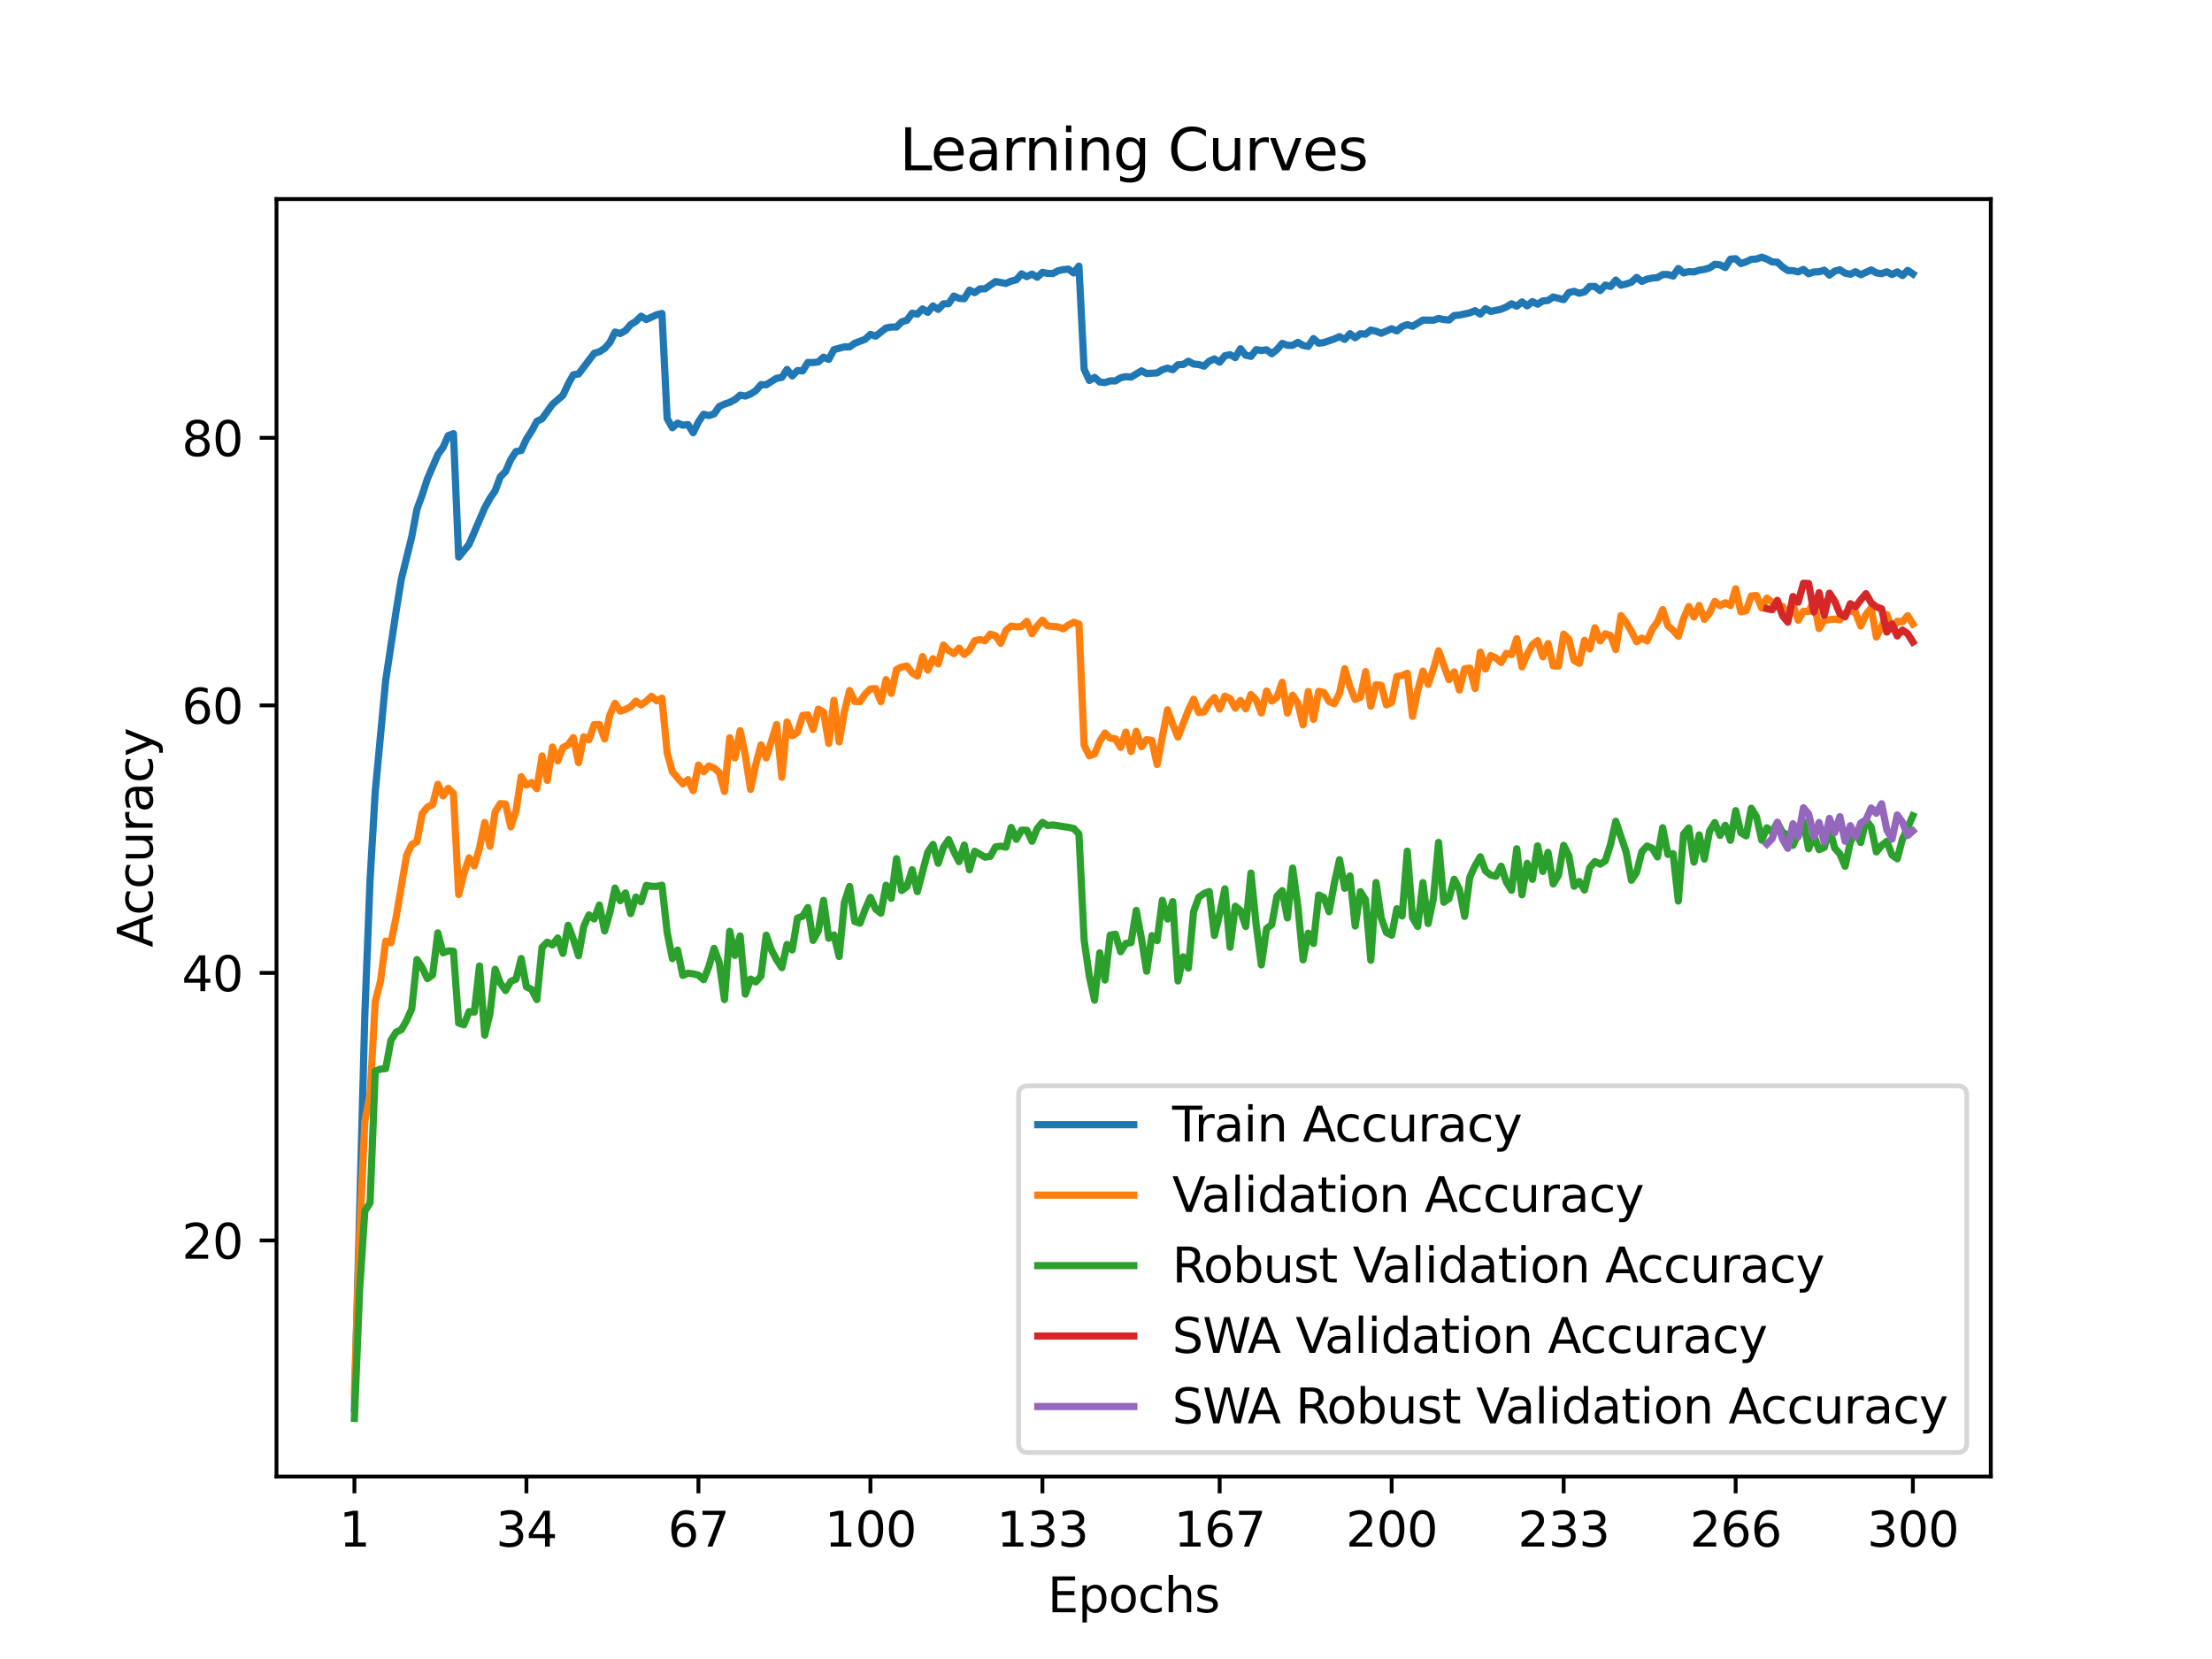 <?xml version="1.0" encoding="utf-8" standalone="no"?>
<!DOCTYPE svg PUBLIC "-//W3C//DTD SVG 1.1//EN"
  "http://www.w3.org/Graphics/SVG/1.1/DTD/svg11.dtd">
<svg xmlns:xlink="http://www.w3.org/1999/xlink" width="460.8pt" height="345.6pt" viewBox="0 0 460.8 345.6" xmlns="http://www.w3.org/2000/svg" version="1.1">
 <defs>
  <style type="text/css">*{stroke-linejoin: round; stroke-linecap: butt}</style>
 </defs>
 <g id="figure_1">
  <g id="patch_1">
   <path d="M 0 345.6 
L 460.8 345.6 
L 460.8 0 
L 0 0 
z
" style="fill: #ffffff"/>
  </g>
  <g id="axes_1">
   <g id="patch_2">
    <path d="M 57.6 307.584 
L 414.72 307.584 
L 414.72 41.472 
L 57.6 41.472 
z
" style="fill: #ffffff"/>
   </g>
   <g id="matplotlib.axis_1">
    <g id="xtick_1">
     <g id="line2d_1">
      <defs>
       <path id="mabde751c5b" d="M 0 0 
L 0 3.5 
" style="stroke: #000000; stroke-width: 0.8"/>
      </defs>
      <g>
       <use xlink:href="#mabde751c5b" x="73.833" y="307.584" style="stroke: #000000; stroke-width: 0.8"/>
      </g>
     </g>
     <g id="text_1">
      <!-- 1 -->
      <g transform="translate(70.651 322.182) scale(0.1 -0.1)">
       <defs>
        <path id="DejaVuSans-31" d="M 794 531 
L 1825 531 
L 1825 4091 
L 703 3866 
L 703 4441 
L 1819 4666 
L 2450 4666 
L 2450 531 
L 3481 531 
L 3481 0 
L 794 0 
L 794 531 
z
" transform="scale(0.016)"/>
       </defs>
       <use xlink:href="#DejaVuSans-31"/>
      </g>
     </g>
    </g>
    <g id="xtick_2">
     <g id="line2d_2">
      <g>
       <use xlink:href="#mabde751c5b" x="109.664" y="307.584" style="stroke: #000000; stroke-width: 0.8"/>
      </g>
     </g>
     <g id="text_2">
      <!-- 34 -->
      <g transform="translate(103.302 322.182) scale(0.1 -0.1)">
       <defs>
        <path id="DejaVuSans-33" d="M 2597 2516 
Q 3050 2419 3304 2112 
Q 3559 1806 3559 1356 
Q 3559 666 3084 287 
Q 2609 -91 1734 -91 
Q 1441 -91 1130 -33 
Q 819 25 488 141 
L 488 750 
Q 750 597 1062 519 
Q 1375 441 1716 441 
Q 2309 441 2620 675 
Q 2931 909 2931 1356 
Q 2931 1769 2642 2001 
Q 2353 2234 1838 2234 
L 1294 2234 
L 1294 2753 
L 1863 2753 
Q 2328 2753 2575 2939 
Q 2822 3125 2822 3475 
Q 2822 3834 2567 4026 
Q 2313 4219 1838 4219 
Q 1578 4219 1281 4162 
Q 984 4106 628 3988 
L 628 4550 
Q 988 4650 1302 4700 
Q 1616 4750 1894 4750 
Q 2613 4750 3031 4423 
Q 3450 4097 3450 3541 
Q 3450 3153 3228 2886 
Q 3006 2619 2597 2516 
z
" transform="scale(0.016)"/>
        <path id="DejaVuSans-34" d="M 2419 4116 
L 825 1625 
L 2419 1625 
L 2419 4116 
z
M 2253 4666 
L 3047 4666 
L 3047 1625 
L 3713 1625 
L 3713 1100 
L 3047 1100 
L 3047 0 
L 2419 0 
L 2419 1100 
L 313 1100 
L 313 1709 
L 2253 4666 
z
" transform="scale(0.016)"/>
       </defs>
       <use xlink:href="#DejaVuSans-33"/>
       <use xlink:href="#DejaVuSans-34" x="63.623"/>
      </g>
     </g>
    </g>
    <g id="xtick_3">
     <g id="line2d_3">
      <g>
       <use xlink:href="#mabde751c5b" x="145.496" y="307.584" style="stroke: #000000; stroke-width: 0.8"/>
      </g>
     </g>
     <g id="text_3">
      <!-- 67 -->
      <g transform="translate(139.133 322.182) scale(0.1 -0.1)">
       <defs>
        <path id="DejaVuSans-36" d="M 2113 2584 
Q 1688 2584 1439 2293 
Q 1191 2003 1191 1497 
Q 1191 994 1439 701 
Q 1688 409 2113 409 
Q 2538 409 2786 701 
Q 3034 994 3034 1497 
Q 3034 2003 2786 2293 
Q 2538 2584 2113 2584 
z
M 3366 4563 
L 3366 3988 
Q 3128 4100 2886 4159 
Q 2644 4219 2406 4219 
Q 1781 4219 1451 3797 
Q 1122 3375 1075 2522 
Q 1259 2794 1537 2939 
Q 1816 3084 2150 3084 
Q 2853 3084 3261 2657 
Q 3669 2231 3669 1497 
Q 3669 778 3244 343 
Q 2819 -91 2113 -91 
Q 1303 -91 875 529 
Q 447 1150 447 2328 
Q 447 3434 972 4092 
Q 1497 4750 2381 4750 
Q 2619 4750 2861 4703 
Q 3103 4656 3366 4563 
z
" transform="scale(0.016)"/>
        <path id="DejaVuSans-37" d="M 525 4666 
L 3525 4666 
L 3525 4397 
L 1831 0 
L 1172 0 
L 2766 4134 
L 525 4134 
L 525 4666 
z
" transform="scale(0.016)"/>
       </defs>
       <use xlink:href="#DejaVuSans-36"/>
       <use xlink:href="#DejaVuSans-37" x="63.623"/>
      </g>
     </g>
    </g>
    <g id="xtick_4">
     <g id="line2d_4">
      <g>
       <use xlink:href="#mabde751c5b" x="181.327" y="307.584" style="stroke: #000000; stroke-width: 0.8"/>
      </g>
     </g>
     <g id="text_4">
      <!-- 100 -->
      <g transform="translate(171.783 322.182) scale(0.1 -0.1)">
       <defs>
        <path id="DejaVuSans-30" d="M 2034 4250 
Q 1547 4250 1301 3770 
Q 1056 3291 1056 2328 
Q 1056 1369 1301 889 
Q 1547 409 2034 409 
Q 2525 409 2770 889 
Q 3016 1369 3016 2328 
Q 3016 3291 2770 3770 
Q 2525 4250 2034 4250 
z
M 2034 4750 
Q 2819 4750 3233 4129 
Q 3647 3509 3647 2328 
Q 3647 1150 3233 529 
Q 2819 -91 2034 -91 
Q 1250 -91 836 529 
Q 422 1150 422 2328 
Q 422 3509 836 4129 
Q 1250 4750 2034 4750 
z
" transform="scale(0.016)"/>
       </defs>
       <use xlink:href="#DejaVuSans-31"/>
       <use xlink:href="#DejaVuSans-30" x="63.623"/>
       <use xlink:href="#DejaVuSans-30" x="127.246"/>
      </g>
     </g>
    </g>
    <g id="xtick_5">
     <g id="line2d_5">
      <g>
       <use xlink:href="#mabde751c5b" x="217.158" y="307.584" style="stroke: #000000; stroke-width: 0.8"/>
      </g>
     </g>
     <g id="text_5">
      <!-- 133 -->
      <g transform="translate(207.615 322.182) scale(0.1 -0.1)">
       <use xlink:href="#DejaVuSans-31"/>
       <use xlink:href="#DejaVuSans-33" x="63.623"/>
       <use xlink:href="#DejaVuSans-33" x="127.246"/>
      </g>
     </g>
    </g>
    <g id="xtick_6">
     <g id="line2d_6">
      <g>
       <use xlink:href="#mabde751c5b" x="254.076" y="307.584" style="stroke: #000000; stroke-width: 0.8"/>
      </g>
     </g>
     <g id="text_6">
      <!-- 167 -->
      <g transform="translate(244.532 322.182) scale(0.1 -0.1)">
       <use xlink:href="#DejaVuSans-31"/>
       <use xlink:href="#DejaVuSans-36" x="63.623"/>
       <use xlink:href="#DejaVuSans-37" x="127.246"/>
      </g>
     </g>
    </g>
    <g id="xtick_7">
     <g id="line2d_7">
      <g>
       <use xlink:href="#mabde751c5b" x="289.907" y="307.584" style="stroke: #000000; stroke-width: 0.8"/>
      </g>
     </g>
     <g id="text_7">
      <!-- 200 -->
      <g transform="translate(280.363 322.182) scale(0.1 -0.1)">
       <defs>
        <path id="DejaVuSans-32" d="M 1228 531 
L 3431 531 
L 3431 0 
L 469 0 
L 469 531 
Q 828 903 1448 1529 
Q 2069 2156 2228 2338 
Q 2531 2678 2651 2914 
Q 2772 3150 2772 3378 
Q 2772 3750 2511 3984 
Q 2250 4219 1831 4219 
Q 1534 4219 1204 4116 
Q 875 4013 500 3803 
L 500 4441 
Q 881 4594 1212 4672 
Q 1544 4750 1819 4750 
Q 2544 4750 2975 4387 
Q 3406 4025 3406 3419 
Q 3406 3131 3298 2873 
Q 3191 2616 2906 2266 
Q 2828 2175 2409 1742 
Q 1991 1309 1228 531 
z
" transform="scale(0.016)"/>
       </defs>
       <use xlink:href="#DejaVuSans-32"/>
       <use xlink:href="#DejaVuSans-30" x="63.623"/>
       <use xlink:href="#DejaVuSans-30" x="127.246"/>
      </g>
     </g>
    </g>
    <g id="xtick_8">
     <g id="line2d_8">
      <g>
       <use xlink:href="#mabde751c5b" x="325.739" y="307.584" style="stroke: #000000; stroke-width: 0.8"/>
      </g>
     </g>
     <g id="text_8">
      <!-- 233 -->
      <g transform="translate(316.195 322.182) scale(0.1 -0.1)">
       <use xlink:href="#DejaVuSans-32"/>
       <use xlink:href="#DejaVuSans-33" x="63.623"/>
       <use xlink:href="#DejaVuSans-33" x="127.246"/>
      </g>
     </g>
    </g>
    <g id="xtick_9">
     <g id="line2d_9">
      <g>
       <use xlink:href="#mabde751c5b" x="361.57" y="307.584" style="stroke: #000000; stroke-width: 0.8"/>
      </g>
     </g>
     <g id="text_9">
      <!-- 266 -->
      <g transform="translate(352.026 322.182) scale(0.1 -0.1)">
       <use xlink:href="#DejaVuSans-32"/>
       <use xlink:href="#DejaVuSans-36" x="63.623"/>
       <use xlink:href="#DejaVuSans-36" x="127.246"/>
      </g>
     </g>
    </g>
    <g id="xtick_10">
     <g id="line2d_10">
      <g>
       <use xlink:href="#mabde751c5b" x="398.487" y="307.584" style="stroke: #000000; stroke-width: 0.8"/>
      </g>
     </g>
     <g id="text_10">
      <!-- 300 -->
      <g transform="translate(388.944 322.182) scale(0.1 -0.1)">
       <use xlink:href="#DejaVuSans-33"/>
       <use xlink:href="#DejaVuSans-30" x="63.623"/>
       <use xlink:href="#DejaVuSans-30" x="127.246"/>
      </g>
     </g>
    </g>
    <g id="text_11">
     <!-- Epochs -->
     <g transform="translate(218.244 335.861) scale(0.1 -0.1)">
      <defs>
       <path id="DejaVuSans-45" d="M 628 4666 
L 3578 4666 
L 3578 4134 
L 1259 4134 
L 1259 2753 
L 3481 2753 
L 3481 2222 
L 1259 2222 
L 1259 531 
L 3634 531 
L 3634 0 
L 628 0 
L 628 4666 
z
" transform="scale(0.016)"/>
       <path id="DejaVuSans-70" d="M 1159 525 
L 1159 -1331 
L 581 -1331 
L 581 3500 
L 1159 3500 
L 1159 2969 
Q 1341 3281 1617 3432 
Q 1894 3584 2278 3584 
Q 2916 3584 3314 3078 
Q 3713 2572 3713 1747 
Q 3713 922 3314 415 
Q 2916 -91 2278 -91 
Q 1894 -91 1617 61 
Q 1341 213 1159 525 
z
M 3116 1747 
Q 3116 2381 2855 2742 
Q 2594 3103 2138 3103 
Q 1681 3103 1420 2742 
Q 1159 2381 1159 1747 
Q 1159 1113 1420 752 
Q 1681 391 2138 391 
Q 2594 391 2855 752 
Q 3116 1113 3116 1747 
z
" transform="scale(0.016)"/>
       <path id="DejaVuSans-6f" d="M 1959 3097 
Q 1497 3097 1228 2736 
Q 959 2375 959 1747 
Q 959 1119 1226 758 
Q 1494 397 1959 397 
Q 2419 397 2687 759 
Q 2956 1122 2956 1747 
Q 2956 2369 2687 2733 
Q 2419 3097 1959 3097 
z
M 1959 3584 
Q 2709 3584 3137 3096 
Q 3566 2609 3566 1747 
Q 3566 888 3137 398 
Q 2709 -91 1959 -91 
Q 1206 -91 779 398 
Q 353 888 353 1747 
Q 353 2609 779 3096 
Q 1206 3584 1959 3584 
z
" transform="scale(0.016)"/>
       <path id="DejaVuSans-63" d="M 3122 3366 
L 3122 2828 
Q 2878 2963 2633 3030 
Q 2388 3097 2138 3097 
Q 1578 3097 1268 2742 
Q 959 2388 959 1747 
Q 959 1106 1268 751 
Q 1578 397 2138 397 
Q 2388 397 2633 464 
Q 2878 531 3122 666 
L 3122 134 
Q 2881 22 2623 -34 
Q 2366 -91 2075 -91 
Q 1284 -91 818 406 
Q 353 903 353 1747 
Q 353 2603 823 3093 
Q 1294 3584 2113 3584 
Q 2378 3584 2631 3529 
Q 2884 3475 3122 3366 
z
" transform="scale(0.016)"/>
       <path id="DejaVuSans-68" d="M 3513 2113 
L 3513 0 
L 2938 0 
L 2938 2094 
Q 2938 2591 2744 2837 
Q 2550 3084 2163 3084 
Q 1697 3084 1428 2787 
Q 1159 2491 1159 1978 
L 1159 0 
L 581 0 
L 581 4863 
L 1159 4863 
L 1159 2956 
Q 1366 3272 1645 3428 
Q 1925 3584 2291 3584 
Q 2894 3584 3203 3211 
Q 3513 2838 3513 2113 
z
" transform="scale(0.016)"/>
       <path id="DejaVuSans-73" d="M 2834 3397 
L 2834 2853 
Q 2591 2978 2328 3040 
Q 2066 3103 1784 3103 
Q 1356 3103 1142 2972 
Q 928 2841 928 2578 
Q 928 2378 1081 2264 
Q 1234 2150 1697 2047 
L 1894 2003 
Q 2506 1872 2764 1633 
Q 3022 1394 3022 966 
Q 3022 478 2636 193 
Q 2250 -91 1575 -91 
Q 1294 -91 989 -36 
Q 684 19 347 128 
L 347 722 
Q 666 556 975 473 
Q 1284 391 1588 391 
Q 1994 391 2212 530 
Q 2431 669 2431 922 
Q 2431 1156 2273 1281 
Q 2116 1406 1581 1522 
L 1381 1569 
Q 847 1681 609 1914 
Q 372 2147 372 2553 
Q 372 3047 722 3315 
Q 1072 3584 1716 3584 
Q 2034 3584 2315 3537 
Q 2597 3491 2834 3397 
z
" transform="scale(0.016)"/>
      </defs>
      <use xlink:href="#DejaVuSans-45"/>
      <use xlink:href="#DejaVuSans-70" x="63.184"/>
      <use xlink:href="#DejaVuSans-6f" x="126.66"/>
      <use xlink:href="#DejaVuSans-63" x="187.842"/>
      <use xlink:href="#DejaVuSans-68" x="242.822"/>
      <use xlink:href="#DejaVuSans-73" x="306.201"/>
     </g>
    </g>
   </g>
   <g id="matplotlib.axis_2">
    <g id="ytick_1">
     <g id="line2d_11">
      <defs>
       <path id="m4eb975cc59" d="M 0 0 
L -3.5 0 
" style="stroke: #000000; stroke-width: 0.8"/>
      </defs>
      <g>
       <use xlink:href="#m4eb975cc59" x="57.6" y="258.414" style="stroke: #000000; stroke-width: 0.8"/>
      </g>
     </g>
     <g id="text_12">
      <!-- 20 -->
      <g transform="translate(37.875 262.213) scale(0.1 -0.1)">
       <use xlink:href="#DejaVuSans-32"/>
       <use xlink:href="#DejaVuSans-30" x="63.623"/>
      </g>
     </g>
    </g>
    <g id="ytick_2">
     <g id="line2d_12">
      <g>
       <use xlink:href="#m4eb975cc59" x="57.6" y="202.678" style="stroke: #000000; stroke-width: 0.8"/>
      </g>
     </g>
     <g id="text_13">
      <!-- 40 -->
      <g transform="translate(37.875 206.477) scale(0.1 -0.1)">
       <use xlink:href="#DejaVuSans-34"/>
       <use xlink:href="#DejaVuSans-30" x="63.623"/>
      </g>
     </g>
    </g>
    <g id="ytick_3">
     <g id="line2d_13">
      <g>
       <use xlink:href="#m4eb975cc59" x="57.6" y="146.942" style="stroke: #000000; stroke-width: 0.8"/>
      </g>
     </g>
     <g id="text_14">
      <!-- 60 -->
      <g transform="translate(37.875 150.742) scale(0.1 -0.1)">
       <use xlink:href="#DejaVuSans-36"/>
       <use xlink:href="#DejaVuSans-30" x="63.623"/>
      </g>
     </g>
    </g>
    <g id="ytick_4">
     <g id="line2d_14">
      <g>
       <use xlink:href="#m4eb975cc59" x="57.6" y="91.206" style="stroke: #000000; stroke-width: 0.8"/>
      </g>
     </g>
     <g id="text_15">
      <!-- 80 -->
      <g transform="translate(37.875 95.006) scale(0.1 -0.1)">
       <defs>
        <path id="DejaVuSans-38" d="M 2034 2216 
Q 1584 2216 1326 1975 
Q 1069 1734 1069 1313 
Q 1069 891 1326 650 
Q 1584 409 2034 409 
Q 2484 409 2743 651 
Q 3003 894 3003 1313 
Q 3003 1734 2745 1975 
Q 2488 2216 2034 2216 
z
M 1403 2484 
Q 997 2584 770 2862 
Q 544 3141 544 3541 
Q 544 4100 942 4425 
Q 1341 4750 2034 4750 
Q 2731 4750 3128 4425 
Q 3525 4100 3525 3541 
Q 3525 3141 3298 2862 
Q 3072 2584 2669 2484 
Q 3125 2378 3379 2068 
Q 3634 1759 3634 1313 
Q 3634 634 3220 271 
Q 2806 -91 2034 -91 
Q 1263 -91 848 271 
Q 434 634 434 1313 
Q 434 1759 690 2068 
Q 947 2378 1403 2484 
z
M 1172 3481 
Q 1172 3119 1398 2916 
Q 1625 2713 2034 2713 
Q 2441 2713 2670 2916 
Q 2900 3119 2900 3481 
Q 2900 3844 2670 4047 
Q 2441 4250 2034 4250 
Q 1625 4250 1398 4047 
Q 1172 3844 1172 3481 
z
" transform="scale(0.016)"/>
       </defs>
       <use xlink:href="#DejaVuSans-38"/>
       <use xlink:href="#DejaVuSans-30" x="63.623"/>
      </g>
     </g>
    </g>
    <g id="text_16">
     <!-- Accuracy -->
     <g transform="translate(31.795 197.356) rotate(-90) scale(0.1 -0.1)">
      <defs>
       <path id="DejaVuSans-41" d="M 2188 4044 
L 1331 1722 
L 3047 1722 
L 2188 4044 
z
M 1831 4666 
L 2547 4666 
L 4325 0 
L 3669 0 
L 3244 1197 
L 1141 1197 
L 716 0 
L 50 0 
L 1831 4666 
z
" transform="scale(0.016)"/>
       <path id="DejaVuSans-75" d="M 544 1381 
L 544 3500 
L 1119 3500 
L 1119 1403 
Q 1119 906 1312 657 
Q 1506 409 1894 409 
Q 2359 409 2629 706 
Q 2900 1003 2900 1516 
L 2900 3500 
L 3475 3500 
L 3475 0 
L 2900 0 
L 2900 538 
Q 2691 219 2414 64 
Q 2138 -91 1772 -91 
Q 1169 -91 856 284 
Q 544 659 544 1381 
z
M 1991 3584 
L 1991 3584 
z
" transform="scale(0.016)"/>
       <path id="DejaVuSans-72" d="M 2631 2963 
Q 2534 3019 2420 3045 
Q 2306 3072 2169 3072 
Q 1681 3072 1420 2755 
Q 1159 2438 1159 1844 
L 1159 0 
L 581 0 
L 581 3500 
L 1159 3500 
L 1159 2956 
Q 1341 3275 1631 3429 
Q 1922 3584 2338 3584 
Q 2397 3584 2469 3576 
Q 2541 3569 2628 3553 
L 2631 2963 
z
" transform="scale(0.016)"/>
       <path id="DejaVuSans-61" d="M 2194 1759 
Q 1497 1759 1228 1600 
Q 959 1441 959 1056 
Q 959 750 1161 570 
Q 1363 391 1709 391 
Q 2188 391 2477 730 
Q 2766 1069 2766 1631 
L 2766 1759 
L 2194 1759 
z
M 3341 1997 
L 3341 0 
L 2766 0 
L 2766 531 
Q 2569 213 2275 61 
Q 1981 -91 1556 -91 
Q 1019 -91 701 211 
Q 384 513 384 1019 
Q 384 1609 779 1909 
Q 1175 2209 1959 2209 
L 2766 2209 
L 2766 2266 
Q 2766 2663 2505 2880 
Q 2244 3097 1772 3097 
Q 1472 3097 1187 3025 
Q 903 2953 641 2809 
L 641 3341 
Q 956 3463 1253 3523 
Q 1550 3584 1831 3584 
Q 2591 3584 2966 3190 
Q 3341 2797 3341 1997 
z
" transform="scale(0.016)"/>
       <path id="DejaVuSans-79" d="M 2059 -325 
Q 1816 -950 1584 -1140 
Q 1353 -1331 966 -1331 
L 506 -1331 
L 506 -850 
L 844 -850 
Q 1081 -850 1212 -737 
Q 1344 -625 1503 -206 
L 1606 56 
L 191 3500 
L 800 3500 
L 1894 763 
L 2988 3500 
L 3597 3500 
L 2059 -325 
z
" transform="scale(0.016)"/>
      </defs>
      <use xlink:href="#DejaVuSans-41"/>
      <use xlink:href="#DejaVuSans-63" x="66.658"/>
      <use xlink:href="#DejaVuSans-63" x="121.639"/>
      <use xlink:href="#DejaVuSans-75" x="176.619"/>
      <use xlink:href="#DejaVuSans-72" x="239.998"/>
      <use xlink:href="#DejaVuSans-61" x="281.111"/>
      <use xlink:href="#DejaVuSans-63" x="342.391"/>
      <use xlink:href="#DejaVuSans-79" x="397.371"/>
     </g>
    </g>
   </g>
   <g id="line2d_15">
    <path d="M 73.833 293.483 
L 76.004 211.256 
L 77.09 183.304 
L 78.176 164.845 
L 80.348 141.714 
L 82.519 127.329 
L 83.605 120.652 
L 85.777 111.823 
L 86.862 106.06 
L 87.948 103.117 
L 89.034 99.762 
L 91.206 94.718 
L 92.291 93.202 
L 93.377 90.744 
L 94.463 90.331 
L 95.549 116.054 
L 97.72 113.389 
L 100.978 105.787 
L 102.064 103.825 
L 103.149 102.237 
L 104.235 99.31 
L 105.321 98.224 
L 106.407 95.715 
L 107.493 94.066 
L 108.578 93.848 
L 109.664 91.463 
L 110.75 89.807 
L 111.836 87.768 
L 112.922 87.244 
L 115.093 84.223 
L 117.265 82.35 
L 118.351 80.02 
L 119.436 78.07 
L 120.522 77.913 
L 122.694 75.037 
L 123.78 73.605 
L 124.865 73.276 
L 125.951 72.574 
L 127.037 71.359 
L 128.123 69.168 
L 129.209 69.481 
L 130.294 68.873 
L 131.38 67.625 
L 132.466 66.945 
L 133.552 65.863 
L 134.638 66.56 
L 136.809 65.562 
L 137.895 65.306 
L 138.981 87.171 
L 140.067 89.111 
L 141.152 88.152 
L 142.238 88.581 
L 143.324 88.453 
L 144.41 90.147 
L 145.496 87.896 
L 146.581 86.291 
L 147.667 86.58 
L 148.753 86.229 
L 149.839 84.68 
L 150.925 84.184 
L 152.01 83.816 
L 153.096 83.253 
L 154.182 82.311 
L 155.268 82.501 
L 156.354 82.077 
L 157.439 81.403 
L 158.525 80.137 
L 159.611 80.16 
L 161.783 78.788 
L 162.868 78.627 
L 163.954 76.96 
L 165.04 78.315 
L 166.126 77.194 
L 167.212 77.267 
L 168.297 75.506 
L 169.383 75.522 
L 170.469 75.4 
L 171.555 74.402 
L 172.641 74.865 
L 173.726 72.841 
L 175.898 72.256 
L 176.984 72.267 
L 178.07 71.504 
L 180.241 70.679 
L 181.327 69.653 
L 182.413 70.032 
L 184.584 68.327 
L 185.67 68.121 
L 186.756 68.132 
L 187.842 67.034 
L 188.928 66.727 
L 190.013 65.245 
L 191.099 65.434 
L 192.185 64.347 
L 193.271 65.061 
L 194.357 63.729 
L 195.442 64.453 
L 196.528 63.288 
L 197.614 63.255 
L 198.7 61.678 
L 199.786 62.157 
L 200.871 62.229 
L 201.957 60.435 
L 203.043 60.97 
L 204.129 60.173 
L 205.215 60.156 
L 207.386 58.651 
L 209.558 59.052 
L 210.644 58.562 
L 211.729 58.278 
L 212.815 57.046 
L 213.901 57.631 
L 214.987 57.096 
L 216.073 57.754 
L 217.158 56.734 
L 218.244 56.957 
L 219.33 56.979 
L 220.416 56.405 
L 221.502 56.165 
L 222.587 56.059 
L 223.673 56.856 
L 224.759 55.435 
L 225.845 76.899 
L 226.931 79.257 
L 228.016 78.61 
L 229.102 79.586 
L 230.188 79.697 
L 231.274 79.34 
L 232.36 79.357 
L 233.445 78.694 
L 234.531 78.465 
L 235.617 78.566 
L 237.789 77.25 
L 238.875 77.813 
L 241.046 77.685 
L 242.132 77.027 
L 243.218 76.687 
L 244.304 77.022 
L 245.389 75.974 
L 246.475 75.929 
L 247.561 75.249 
L 248.647 75.84 
L 249.733 75.924 
L 250.818 76.28 
L 251.904 75.249 
L 252.99 74.77 
L 254.076 75.455 
L 255.162 74.112 
L 256.247 73.884 
L 257.333 74.491 
L 258.419 72.652 
L 259.505 73.99 
L 260.591 74.24 
L 261.676 72.841 
L 262.762 73.009 
L 263.848 72.869 
L 264.934 73.683 
L 266.02 72.825 
L 267.105 71.537 
L 268.191 71.927 
L 269.277 71.944 
L 270.363 71.32 
L 271.449 71.961 
L 272.534 72.161 
L 273.62 70.534 
L 274.706 71.498 
L 275.792 71.359 
L 277.963 70.606 
L 279.049 70.122 
L 280.135 70.701 
L 281.221 69.514 
L 282.307 70.367 
L 283.392 69.52 
L 284.478 69.609 
L 285.564 68.756 
L 286.65 68.996 
L 287.736 69.43 
L 289.907 68.472 
L 290.993 68.94 
L 292.079 68.026 
L 293.165 67.625 
L 294.25 67.976 
L 296.422 66.677 
L 298.594 66.711 
L 299.679 66.332 
L 300.765 66.571 
L 301.851 66.666 
L 302.937 65.724 
L 304.023 65.635 
L 306.194 65.167 
L 307.28 64.715 
L 308.366 65.434 
L 309.452 64.314 
L 310.537 64.871 
L 312.709 64.42 
L 313.795 63.952 
L 314.881 63.288 
L 315.966 63.779 
L 317.052 62.893 
L 318.138 63.718 
L 319.224 62.826 
L 320.31 63.366 
L 321.395 62.692 
L 322.481 62.592 
L 323.567 61.867 
L 325.739 62.419 
L 326.824 60.942 
L 327.91 60.691 
L 328.996 61.087 
L 330.082 60.808 
L 331.168 59.666 
L 332.253 59.677 
L 333.339 60.535 
L 334.425 59.381 
L 335.511 59.688 
L 336.597 58.345 
L 337.682 59.404 
L 338.768 59.153 
L 339.854 58.785 
L 340.94 57.793 
L 342.026 58.618 
L 343.111 58.144 
L 344.197 57.927 
L 345.283 57.832 
L 346.369 57.191 
L 347.455 57.18 
L 348.54 57.509 
L 349.626 55.931 
L 350.712 56.856 
L 351.798 56.583 
L 352.884 56.656 
L 353.969 56.288 
L 355.055 56.126 
L 356.141 55.809 
L 357.227 55.067 
L 358.313 55.173 
L 359.398 55.742 
L 360.484 53.98 
L 361.57 53.902 
L 362.656 54.906 
L 363.742 54.543 
L 364.827 54.025 
L 365.913 53.958 
L 366.999 53.568 
L 368.085 53.98 
L 369.171 54.566 
L 370.256 54.61 
L 371.342 55.608 
L 372.428 56.349 
L 373.514 56.383 
L 374.6 56.633 
L 375.685 56.126 
L 376.771 57.035 
L 377.857 56.65 
L 378.943 56.617 
L 380.029 56.288 
L 381.114 57.308 
L 382.2 56.477 
L 383.286 56.199 
L 384.372 56.907 
L 385.458 57.13 
L 386.543 56.606 
L 387.629 57.23 
L 389.801 56.227 
L 390.887 56.851 
L 391.972 57.012 
L 393.058 56.617 
L 394.144 57.191 
L 395.23 56.639 
L 396.316 57.403 
L 397.401 56.321 
L 398.487 57.063 
L 398.487 57.063 
" clip-path="url(#pc30ceca5f2)" style="fill: none; stroke: #1f77b4; stroke-width: 1.5; stroke-linecap: square"/>
   </g>
   <g id="line2d_16">
    <path d="M 73.833 289.933 
L 74.919 256.993 
L 76.004 233.612 
L 77.09 228.038 
L 78.176 208.614 
L 79.262 204.378 
L 80.348 196.046 
L 81.433 196.38 
L 82.519 191.057 
L 84.691 178.238 
L 85.777 175.925 
L 86.862 175.34 
L 87.948 169.488 
L 89.034 168.122 
L 90.12 167.62 
L 91.206 163.384 
L 92.291 165.809 
L 93.377 164.22 
L 94.463 165.307 
L 95.549 186.348 
L 96.635 182.028 
L 97.72 178.712 
L 98.806 180.384 
L 99.892 176.65 
L 100.978 171.327 
L 102.064 176.287 
L 103.149 169.125 
L 104.235 167.397 
L 105.321 167.509 
L 106.407 172.246 
L 107.493 168.93 
L 108.578 161.796 
L 109.664 163.552 
L 110.75 163.022 
L 111.836 164.304 
L 112.922 157.476 
L 114.007 162.576 
L 115.093 155.609 
L 116.179 158.508 
L 117.265 155.749 
L 118.351 155.163 
L 119.436 153.659 
L 120.522 158.87 
L 121.608 153.491 
L 122.694 154.104 
L 123.78 150.955 
L 124.865 150.927 
L 125.951 153.937 
L 127.037 148.921 
L 128.123 146.524 
L 129.209 148.141 
L 130.294 147.778 
L 131.38 147.221 
L 132.466 146.051 
L 133.552 146.859 
L 134.638 146.078 
L 135.723 145.047 
L 136.809 145.995 
L 137.895 145.437 
L 138.981 156.835 
L 140.067 160.765 
L 142.238 163.301 
L 143.324 162.409 
L 144.41 164.722 
L 145.496 159.371 
L 146.581 160.765 
L 147.667 159.567 
L 148.753 159.985 
L 149.839 160.932 
L 150.925 164.889 
L 152.01 153.686 
L 153.096 157.894 
L 154.182 152.209 
L 155.268 157.393 
L 156.354 164.443 
L 157.439 159.288 
L 158.525 155.163 
L 159.611 157.894 
L 161.783 150.927 
L 162.868 161.907 
L 163.954 150.398 
L 165.04 153.268 
L 166.126 152.572 
L 167.212 149.032 
L 168.297 148.921 
L 169.383 151.986 
L 170.469 147.723 
L 171.555 148.336 
L 172.641 154.857 
L 173.726 145.883 
L 174.812 154.55 
L 175.898 148.308 
L 176.984 143.849 
L 178.07 146.134 
L 179.155 146.162 
L 180.241 144.574 
L 181.327 143.515 
L 182.413 143.431 
L 183.499 146.19 
L 184.584 141.564 
L 185.67 144.434 
L 186.756 139.474 
L 187.842 138.944 
L 188.928 138.749 
L 190.013 140.17 
L 191.099 140.839 
L 192.185 136.771 
L 193.271 139.585 
L 194.357 137.216 
L 195.442 138.303 
L 196.528 134.374 
L 197.614 135.489 
L 198.7 136.157 
L 199.786 135.015 
L 200.871 136.325 
L 201.957 135.433 
L 203.043 133.482 
L 204.129 133.231 
L 205.215 133.482 
L 206.3 132.089 
L 207.386 132.451 
L 208.472 134.012 
L 209.558 131.281 
L 210.644 130.417 
L 211.729 130.584 
L 212.815 130.5 
L 213.901 129.441 
L 214.987 132.033 
L 216.073 130.389 
L 217.158 129.19 
L 218.244 130.389 
L 220.416 130.584 
L 221.502 131.002 
L 222.587 130.194 
L 223.673 129.636 
L 224.759 129.999 
L 225.845 155.275 
L 226.931 157.449 
L 228.016 157.058 
L 229.102 154.439 
L 230.188 152.711 
L 231.274 153.77 
L 232.36 153.909 
L 233.445 155.693 
L 234.531 152.516 
L 235.617 156.557 
L 236.703 152.349 
L 237.789 155.554 
L 238.875 154.077 
L 239.96 154.272 
L 241.046 159.26 
L 243.218 147.862 
L 244.304 150.9 
L 245.389 153.547 
L 247.561 147.946 
L 248.647 145.66 
L 249.733 148.447 
L 250.818 148.308 
L 251.904 146.469 
L 252.99 145.326 
L 254.076 147.723 
L 255.162 145.019 
L 256.247 145.521 
L 257.333 147.528 
L 258.419 145.911 
L 259.505 147.667 
L 260.591 144.685 
L 261.676 145.828 
L 262.762 148.531 
L 263.848 143.96 
L 264.934 146.051 
L 266.02 145.242 
L 267.105 142.121 
L 268.191 148.559 
L 269.277 144.824 
L 270.363 146.469 
L 271.449 151.011 
L 272.534 144.044 
L 273.62 149.868 
L 274.706 144.016 
L 275.792 144.267 
L 276.878 146.134 
L 277.963 146.608 
L 279.049 144.406 
L 280.135 139.307 
L 281.221 143.041 
L 282.307 145.716 
L 283.392 145.27 
L 284.478 139.92 
L 285.564 147.11 
L 286.65 142.623 
L 287.736 142.762 
L 288.821 146.859 
L 289.907 146.301 
L 290.993 140.923 
L 292.079 140.728 
L 293.165 140.254 
L 294.25 149.228 
L 295.336 143.905 
L 296.422 139.808 
L 297.508 142.567 
L 298.594 139.39 
L 299.679 135.572 
L 301.851 141.592 
L 302.937 139.975 
L 304.023 143.765 
L 305.108 139.334 
L 306.194 139.167 
L 307.28 143.431 
L 308.366 135.851 
L 309.452 139.362 
L 310.537 136.548 
L 311.623 137.049 
L 312.709 138.025 
L 313.795 136.102 
L 314.881 136.353 
L 315.966 133.036 
L 317.052 138.916 
L 318.138 136.325 
L 319.224 134.29 
L 320.31 133.454 
L 321.395 136.826 
L 322.481 134.067 
L 323.567 138.721 
L 324.653 138.777 
L 325.739 132.117 
L 326.824 133.148 
L 327.91 137.579 
L 328.996 138.192 
L 330.082 133.399 
L 331.168 135.182 
L 332.253 130.779 
L 333.339 133.51 
L 334.425 132.033 
L 335.511 132.395 
L 336.597 135.321 
L 337.682 128.243 
L 338.768 129.664 
L 339.854 131.504 
L 340.94 133.677 
L 342.026 132.925 
L 343.111 133.51 
L 344.197 131.058 
L 345.283 129.553 
L 346.369 126.989 
L 347.455 130.361 
L 348.54 131.308 
L 349.626 132.562 
L 350.712 128.884 
L 351.798 126.348 
L 352.884 128.522 
L 353.969 126.125 
L 355.055 129.023 
L 356.141 127.658 
L 357.227 125.289 
L 358.313 126.181 
L 359.398 125.568 
L 360.484 126.153 
L 361.57 122.641 
L 362.656 127.463 
L 363.742 127.24 
L 364.827 124.146 
L 365.913 124.063 
L 366.999 126.654 
L 368.085 124.592 
L 369.171 125.428 
L 370.256 126.459 
L 371.342 126.32 
L 372.428 128.131 
L 373.514 126.041 
L 374.6 129.218 
L 375.685 127.323 
L 376.771 127.379 
L 377.857 125.289 
L 378.943 130.946 
L 380.029 129.218 
L 382.2 128.968 
L 383.286 129.135 
L 384.372 127.713 
L 385.458 127.212 
L 386.543 127.63 
L 387.629 130.417 
L 388.715 127.992 
L 389.801 126.71 
L 390.887 132.702 
L 391.972 130.528 
L 393.058 128.02 
L 394.144 131.085 
L 395.23 129.441 
L 396.316 129.525 
L 397.401 128.243 
L 398.487 129.971 
L 398.487 129.971 
" clip-path="url(#pc30ceca5f2)" style="fill: none; stroke: #ff7f0e; stroke-width: 1.5; stroke-linecap: square"/>
   </g>
   <g id="line2d_17">
    <path d="M 73.833 295.488 
L 74.919 268.639 
L 76.004 252.264 
L 77.09 250.611 
L 78.176 223.089 
L 79.262 222.724 
L 80.348 222.609 
L 81.433 216.728 
L 82.519 215.017 
L 83.605 214.517 
L 84.691 212.615 
L 85.777 210.135 
L 86.862 199.891 
L 87.948 201.544 
L 89.034 203.87 
L 90.12 203.101 
L 91.206 194.337 
L 92.291 198.489 
L 93.377 198.085 
L 94.463 198.162 
L 95.549 213.133 
L 96.635 213.48 
L 97.72 210.731 
L 98.806 210.846 
L 99.892 201.218 
L 100.978 215.632 
L 102.064 211.154 
L 103.149 201.909 
L 104.235 204.792 
L 105.321 206.349 
L 106.407 204.446 
L 107.493 203.985 
L 108.578 199.68 
L 109.664 205.58 
L 110.75 206.119 
L 111.836 208.233 
L 112.922 197.355 
L 114.007 196.259 
L 115.093 196.855 
L 116.179 195.394 
L 117.265 198.604 
L 118.351 192.761 
L 119.436 195.644 
L 120.522 199.103 
L 121.608 192.992 
L 122.694 190.589 
L 123.78 191.435 
L 124.865 188.533 
L 125.951 193.934 
L 127.037 190.147 
L 128.123 184.997 
L 129.209 187.63 
L 130.294 186.015 
L 131.38 190.32 
L 132.466 186.861 
L 133.552 187.86 
L 134.638 184.439 
L 135.723 184.631 
L 136.809 184.65 
L 137.895 184.401 
L 138.981 194.241 
L 140.067 199.699 
L 141.152 197.912 
L 142.238 203.197 
L 143.324 202.736 
L 144.41 202.871 
L 145.496 203.139 
L 146.581 204.1 
L 147.667 201.352 
L 148.753 197.566 
L 149.839 200.545 
L 150.925 208.233 
L 152.01 194.01 
L 153.096 199.027 
L 154.182 194.971 
L 155.268 207.099 
L 156.354 203.966 
L 157.439 204.562 
L 158.525 203.351 
L 159.611 194.798 
L 160.697 197.874 
L 161.783 199.93 
L 162.868 201.583 
L 163.954 196.74 
L 165.04 197.893 
L 166.126 191.262 
L 167.212 190.858 
L 168.297 189.052 
L 169.383 195.913 
L 170.469 193.934 
L 171.555 187.572 
L 172.641 195.452 
L 173.726 194.76 
L 174.812 199.257 
L 175.898 188.014 
L 176.984 184.67 
L 178.07 191.973 
L 179.155 192.319 
L 180.241 189.398 
L 181.327 186.938 
L 182.413 189.359 
L 183.499 190.243 
L 184.584 184.401 
L 185.67 187.149 
L 186.756 178.885 
L 187.842 185.515 
L 188.928 184.689 
L 190.013 181.172 
L 191.099 185.746 
L 193.271 177.501 
L 194.357 175.906 
L 195.442 179.846 
L 196.528 176.54 
L 197.614 174.906 
L 198.7 177.386 
L 199.786 179.5 
L 200.871 176.04 
L 201.957 181.191 
L 203.043 177.328 
L 205.215 178.558 
L 206.3 178.385 
L 207.386 176.425 
L 208.472 176.271 
L 209.558 176.482 
L 210.644 172.369 
L 211.729 174.849 
L 212.815 172.927 
L 213.901 172.946 
L 214.987 175.252 
L 216.073 172.6 
L 217.158 171.312 
L 218.244 171.985 
L 219.33 171.851 
L 222.587 172.35 
L 223.673 172.581 
L 224.759 173.734 
L 225.845 195.817 
L 226.931 203.389 
L 228.016 208.367 
L 229.102 198.488 
L 230.188 204.158 
L 231.274 194.798 
L 232.36 194.606 
L 233.445 198.258 
L 234.531 196.528 
L 235.617 196.374 
L 236.703 189.648 
L 237.789 195.509 
L 238.875 202.332 
L 239.96 194.914 
L 241.046 195.952 
L 242.132 187.553 
L 243.218 191.454 
L 244.304 187.822 
L 245.389 204.35 
L 246.475 199.334 
L 247.561 201.66 
L 248.647 189.897 
L 249.733 186.899 
L 250.818 186.13 
L 251.904 185.727 
L 252.99 194.875 
L 254.076 190.416 
L 255.162 185.15 
L 256.247 197.335 
L 257.333 188.783 
L 258.419 189.705 
L 259.505 193.011 
L 260.591 181.883 
L 261.676 192.569 
L 262.762 201.006 
L 263.848 193.434 
L 264.934 192.627 
L 266.02 186.669 
L 267.105 185.535 
L 268.191 191.224 
L 269.277 180.826 
L 270.363 188.763 
L 271.449 199.949 
L 272.534 194.395 
L 273.62 196.547 
L 274.706 186.438 
L 275.792 186.957 
L 276.878 189.936 
L 277.963 183.978 
L 279.049 179.096 
L 280.135 185.054 
L 281.221 182.46 
L 282.307 192.915 
L 283.392 185.746 
L 284.478 187.495 
L 285.564 200.045 
L 286.65 183.843 
L 287.736 191.224 
L 288.821 194.26 
L 289.907 194.818 
L 290.993 189.302 
L 292.079 190.82 
L 293.165 177.309 
L 294.25 191.166 
L 295.336 193.011 
L 296.422 183.863 
L 297.508 192.396 
L 298.594 187.226 
L 299.679 175.483 
L 300.765 187.956 
L 301.851 187.207 
L 302.937 183.171 
L 304.023 185.266 
L 305.108 190.916 
L 306.194 182.709 
L 307.28 180.365 
L 308.366 178.481 
L 309.452 181.422 
L 310.537 182.287 
L 311.623 182.556 
L 312.709 180.442 
L 313.795 183.728 
L 314.881 185.458 
L 315.966 176.809 
L 317.052 186.4 
L 318.138 179.846 
L 319.224 183.19 
L 320.31 176.194 
L 321.395 181.537 
L 322.481 177.559 
L 323.567 184.151 
L 324.653 182.344 
L 325.739 176.098 
L 326.824 178.231 
L 327.91 184.631 
L 328.996 183.613 
L 330.082 185.4 
L 331.168 180.749 
L 332.253 179.481 
L 333.339 180.019 
L 334.425 179.327 
L 335.511 175.887 
L 336.597 171.082 
L 338.768 177.52 
L 339.854 183.382 
L 340.94 181.729 
L 342.026 177.424 
L 343.111 176.233 
L 344.197 176.713 
L 345.283 178.52 
L 346.369 172.427 
L 347.455 177.981 
L 348.54 177.847 
L 349.626 187.706 
L 350.712 173.772 
L 351.798 172.466 
L 352.884 179.596 
L 353.969 173.926 
L 355.055 178.962 
L 356.141 173.119 
L 357.227 171.351 
L 358.313 174.042 
L 359.398 171.927 
L 360.484 175.06 
L 361.57 168.872 
L 362.656 173.484 
L 363.742 174.138 
L 364.827 168.372 
L 365.913 170.159 
L 366.999 175.022 
L 368.085 172.446 
L 369.171 173.311 
L 370.256 171.37 
L 371.342 173.427 
L 372.428 173.907 
L 373.514 176.098 
L 374.6 173.792 
L 375.685 171.139 
L 376.771 176.828 
L 377.857 174.022 
L 378.943 177.001 
L 380.029 176.54 
L 381.114 172.619 
L 382.2 176.675 
L 383.286 177.885 
L 384.372 180.461 
L 385.458 175.445 
L 386.543 173.273 
L 387.629 175.521 
L 388.715 170.832 
L 389.801 172.273 
L 390.887 177.482 
L 391.972 176.136 
L 393.058 175.272 
L 394.144 178.116 
L 395.23 178.904 
L 396.316 174.81 
L 398.487 169.948 
L 398.487 169.948 
" clip-path="url(#pc30ceca5f2)" style="fill: none; stroke: #2ca02c; stroke-width: 1.5; stroke-linecap: square"/>
   </g>
   <g id="line2d_18">
    <path d="M 368.085 126.794 
L 369.171 127.017 
L 370.256 125.066 
L 371.342 128.271 
L 372.428 129.608 
L 373.514 124.258 
L 374.6 125.456 
L 375.685 121.499 
L 376.771 121.555 
L 377.857 127.491 
L 378.943 123.45 
L 380.029 128.187 
L 381.114 123.561 
L 382.2 125.233 
L 383.286 127.853 
L 384.372 128.494 
L 385.458 125.763 
L 386.543 126.432 
L 387.629 124.955 
L 388.715 123.673 
L 389.801 125.568 
L 390.887 126.432 
L 391.972 126.822 
L 393.058 131.671 
L 394.144 129.999 
L 395.23 132.479 
L 396.316 131.253 
L 397.401 132.005 
L 398.487 133.733 
L 398.487 133.733 
" clip-path="url(#pc30ceca5f2)" style="fill: none; stroke: #d62728; stroke-width: 1.5; stroke-linecap: square"/>
   </g>
   <g id="line2d_19">
    <path d="M 368.085 175.829 
L 369.171 174.714 
L 370.256 171.293 
L 371.342 174.849 
L 372.428 176.713 
L 373.514 171.601 
L 374.6 174.291 
L 375.685 168.276 
L 376.771 169.544 
L 377.857 174.291 
L 378.943 171.351 
L 380.029 175.406 
L 381.114 170.486 
L 382.2 173.446 
L 383.286 170.121 
L 384.372 175.252 
L 385.458 172.004 
L 386.543 174.33 
L 387.629 171.466 
L 388.715 170.793 
L 389.801 168.314 
L 390.887 169.429 
L 391.972 167.43 
L 393.058 172.869 
L 394.144 174.81 
L 395.23 169.775 
L 396.316 171.274 
L 397.401 174.061 
L 398.487 173.1 
L 398.487 173.1 
" clip-path="url(#pc30ceca5f2)" style="fill: none; stroke: #9467bd; stroke-width: 1.5; stroke-linecap: square"/>
   </g>
   <g id="patch_3">
    <path d="M 57.6 307.584 
L 57.6 41.472 
" style="fill: none; stroke: #000000; stroke-width: 0.8; stroke-linejoin: miter; stroke-linecap: square"/>
   </g>
   <g id="patch_4">
    <path d="M 414.72 307.584 
L 414.72 41.472 
" style="fill: none; stroke: #000000; stroke-width: 0.8; stroke-linejoin: miter; stroke-linecap: square"/>
   </g>
   <g id="patch_5">
    <path d="M 57.6 307.584 
L 414.72 307.584 
" style="fill: none; stroke: #000000; stroke-width: 0.8; stroke-linejoin: miter; stroke-linecap: square"/>
   </g>
   <g id="patch_6">
    <path d="M 57.6 41.472 
L 414.72 41.472 
" style="fill: none; stroke: #000000; stroke-width: 0.8; stroke-linejoin: miter; stroke-linecap: square"/>
   </g>
   <g id="text_17">
    <!-- Learning Curves -->
    <g transform="translate(187.376 35.472) scale(0.12 -0.12)">
     <defs>
      <path id="DejaVuSans-4c" d="M 628 4666 
L 1259 4666 
L 1259 531 
L 3531 531 
L 3531 0 
L 628 0 
L 628 4666 
z
" transform="scale(0.016)"/>
      <path id="DejaVuSans-65" d="M 3597 1894 
L 3597 1613 
L 953 1613 
Q 991 1019 1311 708 
Q 1631 397 2203 397 
Q 2534 397 2845 478 
Q 3156 559 3463 722 
L 3463 178 
Q 3153 47 2828 -22 
Q 2503 -91 2169 -91 
Q 1331 -91 842 396 
Q 353 884 353 1716 
Q 353 2575 817 3079 
Q 1281 3584 2069 3584 
Q 2775 3584 3186 3129 
Q 3597 2675 3597 1894 
z
M 3022 2063 
Q 3016 2534 2758 2815 
Q 2500 3097 2075 3097 
Q 1594 3097 1305 2825 
Q 1016 2553 972 2059 
L 3022 2063 
z
" transform="scale(0.016)"/>
      <path id="DejaVuSans-6e" d="M 3513 2113 
L 3513 0 
L 2938 0 
L 2938 2094 
Q 2938 2591 2744 2837 
Q 2550 3084 2163 3084 
Q 1697 3084 1428 2787 
Q 1159 2491 1159 1978 
L 1159 0 
L 581 0 
L 581 3500 
L 1159 3500 
L 1159 2956 
Q 1366 3272 1645 3428 
Q 1925 3584 2291 3584 
Q 2894 3584 3203 3211 
Q 3513 2838 3513 2113 
z
" transform="scale(0.016)"/>
      <path id="DejaVuSans-69" d="M 603 3500 
L 1178 3500 
L 1178 0 
L 603 0 
L 603 3500 
z
M 603 4863 
L 1178 4863 
L 1178 4134 
L 603 4134 
L 603 4863 
z
" transform="scale(0.016)"/>
      <path id="DejaVuSans-67" d="M 2906 1791 
Q 2906 2416 2648 2759 
Q 2391 3103 1925 3103 
Q 1463 3103 1205 2759 
Q 947 2416 947 1791 
Q 947 1169 1205 825 
Q 1463 481 1925 481 
Q 2391 481 2648 825 
Q 2906 1169 2906 1791 
z
M 3481 434 
Q 3481 -459 3084 -895 
Q 2688 -1331 1869 -1331 
Q 1566 -1331 1297 -1286 
Q 1028 -1241 775 -1147 
L 775 -588 
Q 1028 -725 1275 -790 
Q 1522 -856 1778 -856 
Q 2344 -856 2625 -561 
Q 2906 -266 2906 331 
L 2906 616 
Q 2728 306 2450 153 
Q 2172 0 1784 0 
Q 1141 0 747 490 
Q 353 981 353 1791 
Q 353 2603 747 3093 
Q 1141 3584 1784 3584 
Q 2172 3584 2450 3431 
Q 2728 3278 2906 2969 
L 2906 3500 
L 3481 3500 
L 3481 434 
z
" transform="scale(0.016)"/>
      <path id="DejaVuSans-20" transform="scale(0.016)"/>
      <path id="DejaVuSans-43" d="M 4122 4306 
L 4122 3641 
Q 3803 3938 3442 4084 
Q 3081 4231 2675 4231 
Q 1875 4231 1450 3742 
Q 1025 3253 1025 2328 
Q 1025 1406 1450 917 
Q 1875 428 2675 428 
Q 3081 428 3442 575 
Q 3803 722 4122 1019 
L 4122 359 
Q 3791 134 3420 21 
Q 3050 -91 2638 -91 
Q 1578 -91 968 557 
Q 359 1206 359 2328 
Q 359 3453 968 4101 
Q 1578 4750 2638 4750 
Q 3056 4750 3426 4639 
Q 3797 4528 4122 4306 
z
" transform="scale(0.016)"/>
      <path id="DejaVuSans-76" d="M 191 3500 
L 800 3500 
L 1894 563 
L 2988 3500 
L 3597 3500 
L 2284 0 
L 1503 0 
L 191 3500 
z
" transform="scale(0.016)"/>
     </defs>
     <use xlink:href="#DejaVuSans-4c"/>
     <use xlink:href="#DejaVuSans-65" x="53.963"/>
     <use xlink:href="#DejaVuSans-61" x="115.486"/>
     <use xlink:href="#DejaVuSans-72" x="176.766"/>
     <use xlink:href="#DejaVuSans-6e" x="216.129"/>
     <use xlink:href="#DejaVuSans-69" x="279.508"/>
     <use xlink:href="#DejaVuSans-6e" x="307.291"/>
     <use xlink:href="#DejaVuSans-67" x="370.67"/>
     <use xlink:href="#DejaVuSans-20" x="434.146"/>
     <use xlink:href="#DejaVuSans-43" x="465.934"/>
     <use xlink:href="#DejaVuSans-75" x="535.758"/>
     <use xlink:href="#DejaVuSans-72" x="599.137"/>
     <use xlink:href="#DejaVuSans-76" x="640.25"/>
     <use xlink:href="#DejaVuSans-65" x="699.43"/>
     <use xlink:href="#DejaVuSans-73" x="760.953"/>
    </g>
   </g>
   <g id="legend_1">
    <g id="patch_7">
     <path d="M 214.189 302.584 
L 407.72 302.584 
Q 409.72 302.584 409.72 300.584 
L 409.72 228.193 
Q 409.72 226.193 407.72 226.193 
L 214.189 226.193 
Q 212.189 226.193 212.189 228.193 
L 212.189 300.584 
Q 212.189 302.584 214.189 302.584 
z
" style="fill: #ffffff; opacity: 0.8; stroke: #cccccc; stroke-linejoin: miter"/>
    </g>
    <g id="line2d_20">
     <path d="M 216.189 234.292 
L 226.189 234.292 
L 236.189 234.292 
" style="fill: none; stroke: #1f77b4; stroke-width: 1.5; stroke-linecap: square"/>
    </g>
    <g id="text_18">
     <!-- Train Accuracy -->
     <g transform="translate(244.189 237.792) scale(0.1 -0.1)">
      <defs>
       <path id="DejaVuSans-54" d="M -19 4666 
L 3928 4666 
L 3928 4134 
L 2272 4134 
L 2272 0 
L 1638 0 
L 1638 4134 
L -19 4134 
L -19 4666 
z
" transform="scale(0.016)"/>
      </defs>
      <use xlink:href="#DejaVuSans-54"/>
      <use xlink:href="#DejaVuSans-72" x="46.334"/>
      <use xlink:href="#DejaVuSans-61" x="87.447"/>
      <use xlink:href="#DejaVuSans-69" x="148.727"/>
      <use xlink:href="#DejaVuSans-6e" x="176.51"/>
      <use xlink:href="#DejaVuSans-20" x="239.889"/>
      <use xlink:href="#DejaVuSans-41" x="271.676"/>
      <use xlink:href="#DejaVuSans-63" x="338.334"/>
      <use xlink:href="#DejaVuSans-63" x="393.314"/>
      <use xlink:href="#DejaVuSans-75" x="448.295"/>
      <use xlink:href="#DejaVuSans-72" x="511.674"/>
      <use xlink:href="#DejaVuSans-61" x="552.787"/>
      <use xlink:href="#DejaVuSans-63" x="614.066"/>
      <use xlink:href="#DejaVuSans-79" x="669.047"/>
     </g>
    </g>
    <g id="line2d_21">
     <path d="M 216.189 248.97 
L 226.189 248.97 
L 236.189 248.97 
" style="fill: none; stroke: #ff7f0e; stroke-width: 1.5; stroke-linecap: square"/>
    </g>
    <g id="text_19">
     <!-- Validation Accuracy -->
     <g transform="translate(244.189 252.47) scale(0.1 -0.1)">
      <defs>
       <path id="DejaVuSans-56" d="M 1831 0 
L 50 4666 
L 709 4666 
L 2188 738 
L 3669 4666 
L 4325 4666 
L 2547 0 
L 1831 0 
z
" transform="scale(0.016)"/>
       <path id="DejaVuSans-6c" d="M 603 4863 
L 1178 4863 
L 1178 0 
L 603 0 
L 603 4863 
z
" transform="scale(0.016)"/>
       <path id="DejaVuSans-64" d="M 2906 2969 
L 2906 4863 
L 3481 4863 
L 3481 0 
L 2906 0 
L 2906 525 
Q 2725 213 2448 61 
Q 2172 -91 1784 -91 
Q 1150 -91 751 415 
Q 353 922 353 1747 
Q 353 2572 751 3078 
Q 1150 3584 1784 3584 
Q 2172 3584 2448 3432 
Q 2725 3281 2906 2969 
z
M 947 1747 
Q 947 1113 1208 752 
Q 1469 391 1925 391 
Q 2381 391 2643 752 
Q 2906 1113 2906 1747 
Q 2906 2381 2643 2742 
Q 2381 3103 1925 3103 
Q 1469 3103 1208 2742 
Q 947 2381 947 1747 
z
" transform="scale(0.016)"/>
       <path id="DejaVuSans-74" d="M 1172 4494 
L 1172 3500 
L 2356 3500 
L 2356 3053 
L 1172 3053 
L 1172 1153 
Q 1172 725 1289 603 
Q 1406 481 1766 481 
L 2356 481 
L 2356 0 
L 1766 0 
Q 1100 0 847 248 
Q 594 497 594 1153 
L 594 3053 
L 172 3053 
L 172 3500 
L 594 3500 
L 594 4494 
L 1172 4494 
z
" transform="scale(0.016)"/>
      </defs>
      <use xlink:href="#DejaVuSans-56"/>
      <use xlink:href="#DejaVuSans-61" x="60.658"/>
      <use xlink:href="#DejaVuSans-6c" x="121.938"/>
      <use xlink:href="#DejaVuSans-69" x="149.721"/>
      <use xlink:href="#DejaVuSans-64" x="177.504"/>
      <use xlink:href="#DejaVuSans-61" x="240.98"/>
      <use xlink:href="#DejaVuSans-74" x="302.26"/>
      <use xlink:href="#DejaVuSans-69" x="341.469"/>
      <use xlink:href="#DejaVuSans-6f" x="369.252"/>
      <use xlink:href="#DejaVuSans-6e" x="430.434"/>
      <use xlink:href="#DejaVuSans-20" x="493.812"/>
      <use xlink:href="#DejaVuSans-41" x="525.6"/>
      <use xlink:href="#DejaVuSans-63" x="592.258"/>
      <use xlink:href="#DejaVuSans-63" x="647.238"/>
      <use xlink:href="#DejaVuSans-75" x="702.219"/>
      <use xlink:href="#DejaVuSans-72" x="765.598"/>
      <use xlink:href="#DejaVuSans-61" x="806.711"/>
      <use xlink:href="#DejaVuSans-63" x="867.99"/>
      <use xlink:href="#DejaVuSans-79" x="922.971"/>
     </g>
    </g>
    <g id="line2d_22">
     <path d="M 216.189 263.648 
L 226.189 263.648 
L 236.189 263.648 
" style="fill: none; stroke: #2ca02c; stroke-width: 1.5; stroke-linecap: square"/>
    </g>
    <g id="text_20">
     <!-- Robust Validation Accuracy -->
     <g transform="translate(244.189 267.148) scale(0.1 -0.1)">
      <defs>
       <path id="DejaVuSans-52" d="M 2841 2188 
Q 3044 2119 3236 1894 
Q 3428 1669 3622 1275 
L 4263 0 
L 3584 0 
L 2988 1197 
Q 2756 1666 2539 1819 
Q 2322 1972 1947 1972 
L 1259 1972 
L 1259 0 
L 628 0 
L 628 4666 
L 2053 4666 
Q 2853 4666 3247 4331 
Q 3641 3997 3641 3322 
Q 3641 2881 3436 2590 
Q 3231 2300 2841 2188 
z
M 1259 4147 
L 1259 2491 
L 2053 2491 
Q 2509 2491 2742 2702 
Q 2975 2913 2975 3322 
Q 2975 3731 2742 3939 
Q 2509 4147 2053 4147 
L 1259 4147 
z
" transform="scale(0.016)"/>
       <path id="DejaVuSans-62" d="M 3116 1747 
Q 3116 2381 2855 2742 
Q 2594 3103 2138 3103 
Q 1681 3103 1420 2742 
Q 1159 2381 1159 1747 
Q 1159 1113 1420 752 
Q 1681 391 2138 391 
Q 2594 391 2855 752 
Q 3116 1113 3116 1747 
z
M 1159 2969 
Q 1341 3281 1617 3432 
Q 1894 3584 2278 3584 
Q 2916 3584 3314 3078 
Q 3713 2572 3713 1747 
Q 3713 922 3314 415 
Q 2916 -91 2278 -91 
Q 1894 -91 1617 61 
Q 1341 213 1159 525 
L 1159 0 
L 581 0 
L 581 4863 
L 1159 4863 
L 1159 2969 
z
" transform="scale(0.016)"/>
      </defs>
      <use xlink:href="#DejaVuSans-52"/>
      <use xlink:href="#DejaVuSans-6f" x="64.982"/>
      <use xlink:href="#DejaVuSans-62" x="126.164"/>
      <use xlink:href="#DejaVuSans-75" x="189.641"/>
      <use xlink:href="#DejaVuSans-73" x="253.02"/>
      <use xlink:href="#DejaVuSans-74" x="305.119"/>
      <use xlink:href="#DejaVuSans-20" x="344.328"/>
      <use xlink:href="#DejaVuSans-56" x="376.115"/>
      <use xlink:href="#DejaVuSans-61" x="436.773"/>
      <use xlink:href="#DejaVuSans-6c" x="498.053"/>
      <use xlink:href="#DejaVuSans-69" x="525.836"/>
      <use xlink:href="#DejaVuSans-64" x="553.619"/>
      <use xlink:href="#DejaVuSans-61" x="617.096"/>
      <use xlink:href="#DejaVuSans-74" x="678.375"/>
      <use xlink:href="#DejaVuSans-69" x="717.584"/>
      <use xlink:href="#DejaVuSans-6f" x="745.367"/>
      <use xlink:href="#DejaVuSans-6e" x="806.549"/>
      <use xlink:href="#DejaVuSans-20" x="869.928"/>
      <use xlink:href="#DejaVuSans-41" x="901.715"/>
      <use xlink:href="#DejaVuSans-63" x="968.373"/>
      <use xlink:href="#DejaVuSans-63" x="1023.354"/>
      <use xlink:href="#DejaVuSans-75" x="1078.334"/>
      <use xlink:href="#DejaVuSans-72" x="1141.713"/>
      <use xlink:href="#DejaVuSans-61" x="1182.826"/>
      <use xlink:href="#DejaVuSans-63" x="1244.105"/>
      <use xlink:href="#DejaVuSans-79" x="1299.086"/>
     </g>
    </g>
    <g id="line2d_23">
     <path d="M 216.189 278.326 
L 226.189 278.326 
L 236.189 278.326 
" style="fill: none; stroke: #d62728; stroke-width: 1.5; stroke-linecap: square"/>
    </g>
    <g id="text_21">
     <!-- SWA Validation Accuracy -->
     <g transform="translate(244.189 281.826) scale(0.1 -0.1)">
      <defs>
       <path id="DejaVuSans-53" d="M 3425 4513 
L 3425 3897 
Q 3066 4069 2747 4153 
Q 2428 4238 2131 4238 
Q 1616 4238 1336 4038 
Q 1056 3838 1056 3469 
Q 1056 3159 1242 3001 
Q 1428 2844 1947 2747 
L 2328 2669 
Q 3034 2534 3370 2195 
Q 3706 1856 3706 1288 
Q 3706 609 3251 259 
Q 2797 -91 1919 -91 
Q 1588 -91 1214 -16 
Q 841 59 441 206 
L 441 856 
Q 825 641 1194 531 
Q 1563 422 1919 422 
Q 2459 422 2753 634 
Q 3047 847 3047 1241 
Q 3047 1584 2836 1778 
Q 2625 1972 2144 2069 
L 1759 2144 
Q 1053 2284 737 2584 
Q 422 2884 422 3419 
Q 422 4038 858 4394 
Q 1294 4750 2059 4750 
Q 2388 4750 2728 4690 
Q 3069 4631 3425 4513 
z
" transform="scale(0.016)"/>
       <path id="DejaVuSans-57" d="M 213 4666 
L 850 4666 
L 1831 722 
L 2809 4666 
L 3519 4666 
L 4500 722 
L 5478 4666 
L 6119 4666 
L 4947 0 
L 4153 0 
L 3169 4050 
L 2175 0 
L 1381 0 
L 213 4666 
z
" transform="scale(0.016)"/>
      </defs>
      <use xlink:href="#DejaVuSans-53"/>
      <use xlink:href="#DejaVuSans-57" x="63.477"/>
      <use xlink:href="#DejaVuSans-41" x="156.854"/>
      <use xlink:href="#DejaVuSans-20" x="225.262"/>
      <use xlink:href="#DejaVuSans-56" x="257.049"/>
      <use xlink:href="#DejaVuSans-61" x="317.707"/>
      <use xlink:href="#DejaVuSans-6c" x="378.986"/>
      <use xlink:href="#DejaVuSans-69" x="406.77"/>
      <use xlink:href="#DejaVuSans-64" x="434.553"/>
      <use xlink:href="#DejaVuSans-61" x="498.029"/>
      <use xlink:href="#DejaVuSans-74" x="559.309"/>
      <use xlink:href="#DejaVuSans-69" x="598.518"/>
      <use xlink:href="#DejaVuSans-6f" x="626.301"/>
      <use xlink:href="#DejaVuSans-6e" x="687.482"/>
      <use xlink:href="#DejaVuSans-20" x="750.861"/>
      <use xlink:href="#DejaVuSans-41" x="782.648"/>
      <use xlink:href="#DejaVuSans-63" x="849.307"/>
      <use xlink:href="#DejaVuSans-63" x="904.287"/>
      <use xlink:href="#DejaVuSans-75" x="959.268"/>
      <use xlink:href="#DejaVuSans-72" x="1022.646"/>
      <use xlink:href="#DejaVuSans-61" x="1063.76"/>
      <use xlink:href="#DejaVuSans-63" x="1125.039"/>
      <use xlink:href="#DejaVuSans-79" x="1180.02"/>
     </g>
    </g>
    <g id="line2d_24">
     <path d="M 216.189 293.004 
L 226.189 293.004 
L 236.189 293.004 
" style="fill: none; stroke: #9467bd; stroke-width: 1.5; stroke-linecap: square"/>
    </g>
    <g id="text_22">
     <!-- SWA Robust Validation Accuracy -->
     <g transform="translate(244.189 296.504) scale(0.1 -0.1)">
      <use xlink:href="#DejaVuSans-53"/>
      <use xlink:href="#DejaVuSans-57" x="63.477"/>
      <use xlink:href="#DejaVuSans-41" x="156.854"/>
      <use xlink:href="#DejaVuSans-20" x="225.262"/>
      <use xlink:href="#DejaVuSans-52" x="257.049"/>
      <use xlink:href="#DejaVuSans-6f" x="322.031"/>
      <use xlink:href="#DejaVuSans-62" x="383.213"/>
      <use xlink:href="#DejaVuSans-75" x="446.689"/>
      <use xlink:href="#DejaVuSans-73" x="510.068"/>
      <use xlink:href="#DejaVuSans-74" x="562.168"/>
      <use xlink:href="#DejaVuSans-20" x="601.377"/>
      <use xlink:href="#DejaVuSans-56" x="633.164"/>
      <use xlink:href="#DejaVuSans-61" x="693.822"/>
      <use xlink:href="#DejaVuSans-6c" x="755.102"/>
      <use xlink:href="#DejaVuSans-69" x="782.885"/>
      <use xlink:href="#DejaVuSans-64" x="810.668"/>
      <use xlink:href="#DejaVuSans-61" x="874.145"/>
      <use xlink:href="#DejaVuSans-74" x="935.424"/>
      <use xlink:href="#DejaVuSans-69" x="974.633"/>
      <use xlink:href="#DejaVuSans-6f" x="1002.416"/>
      <use xlink:href="#DejaVuSans-6e" x="1063.598"/>
      <use xlink:href="#DejaVuSans-20" x="1126.977"/>
      <use xlink:href="#DejaVuSans-41" x="1158.764"/>
      <use xlink:href="#DejaVuSans-63" x="1225.422"/>
      <use xlink:href="#DejaVuSans-63" x="1280.402"/>
      <use xlink:href="#DejaVuSans-75" x="1335.383"/>
      <use xlink:href="#DejaVuSans-72" x="1398.762"/>
      <use xlink:href="#DejaVuSans-61" x="1439.875"/>
      <use xlink:href="#DejaVuSans-63" x="1501.154"/>
      <use xlink:href="#DejaVuSans-79" x="1556.135"/>
     </g>
    </g>
   </g>
  </g>
 </g>
 <defs>
  <clipPath id="pc30ceca5f2">
   <rect x="57.6" y="41.472" width="357.12" height="266.112"/>
  </clipPath>
 </defs>
</svg>
